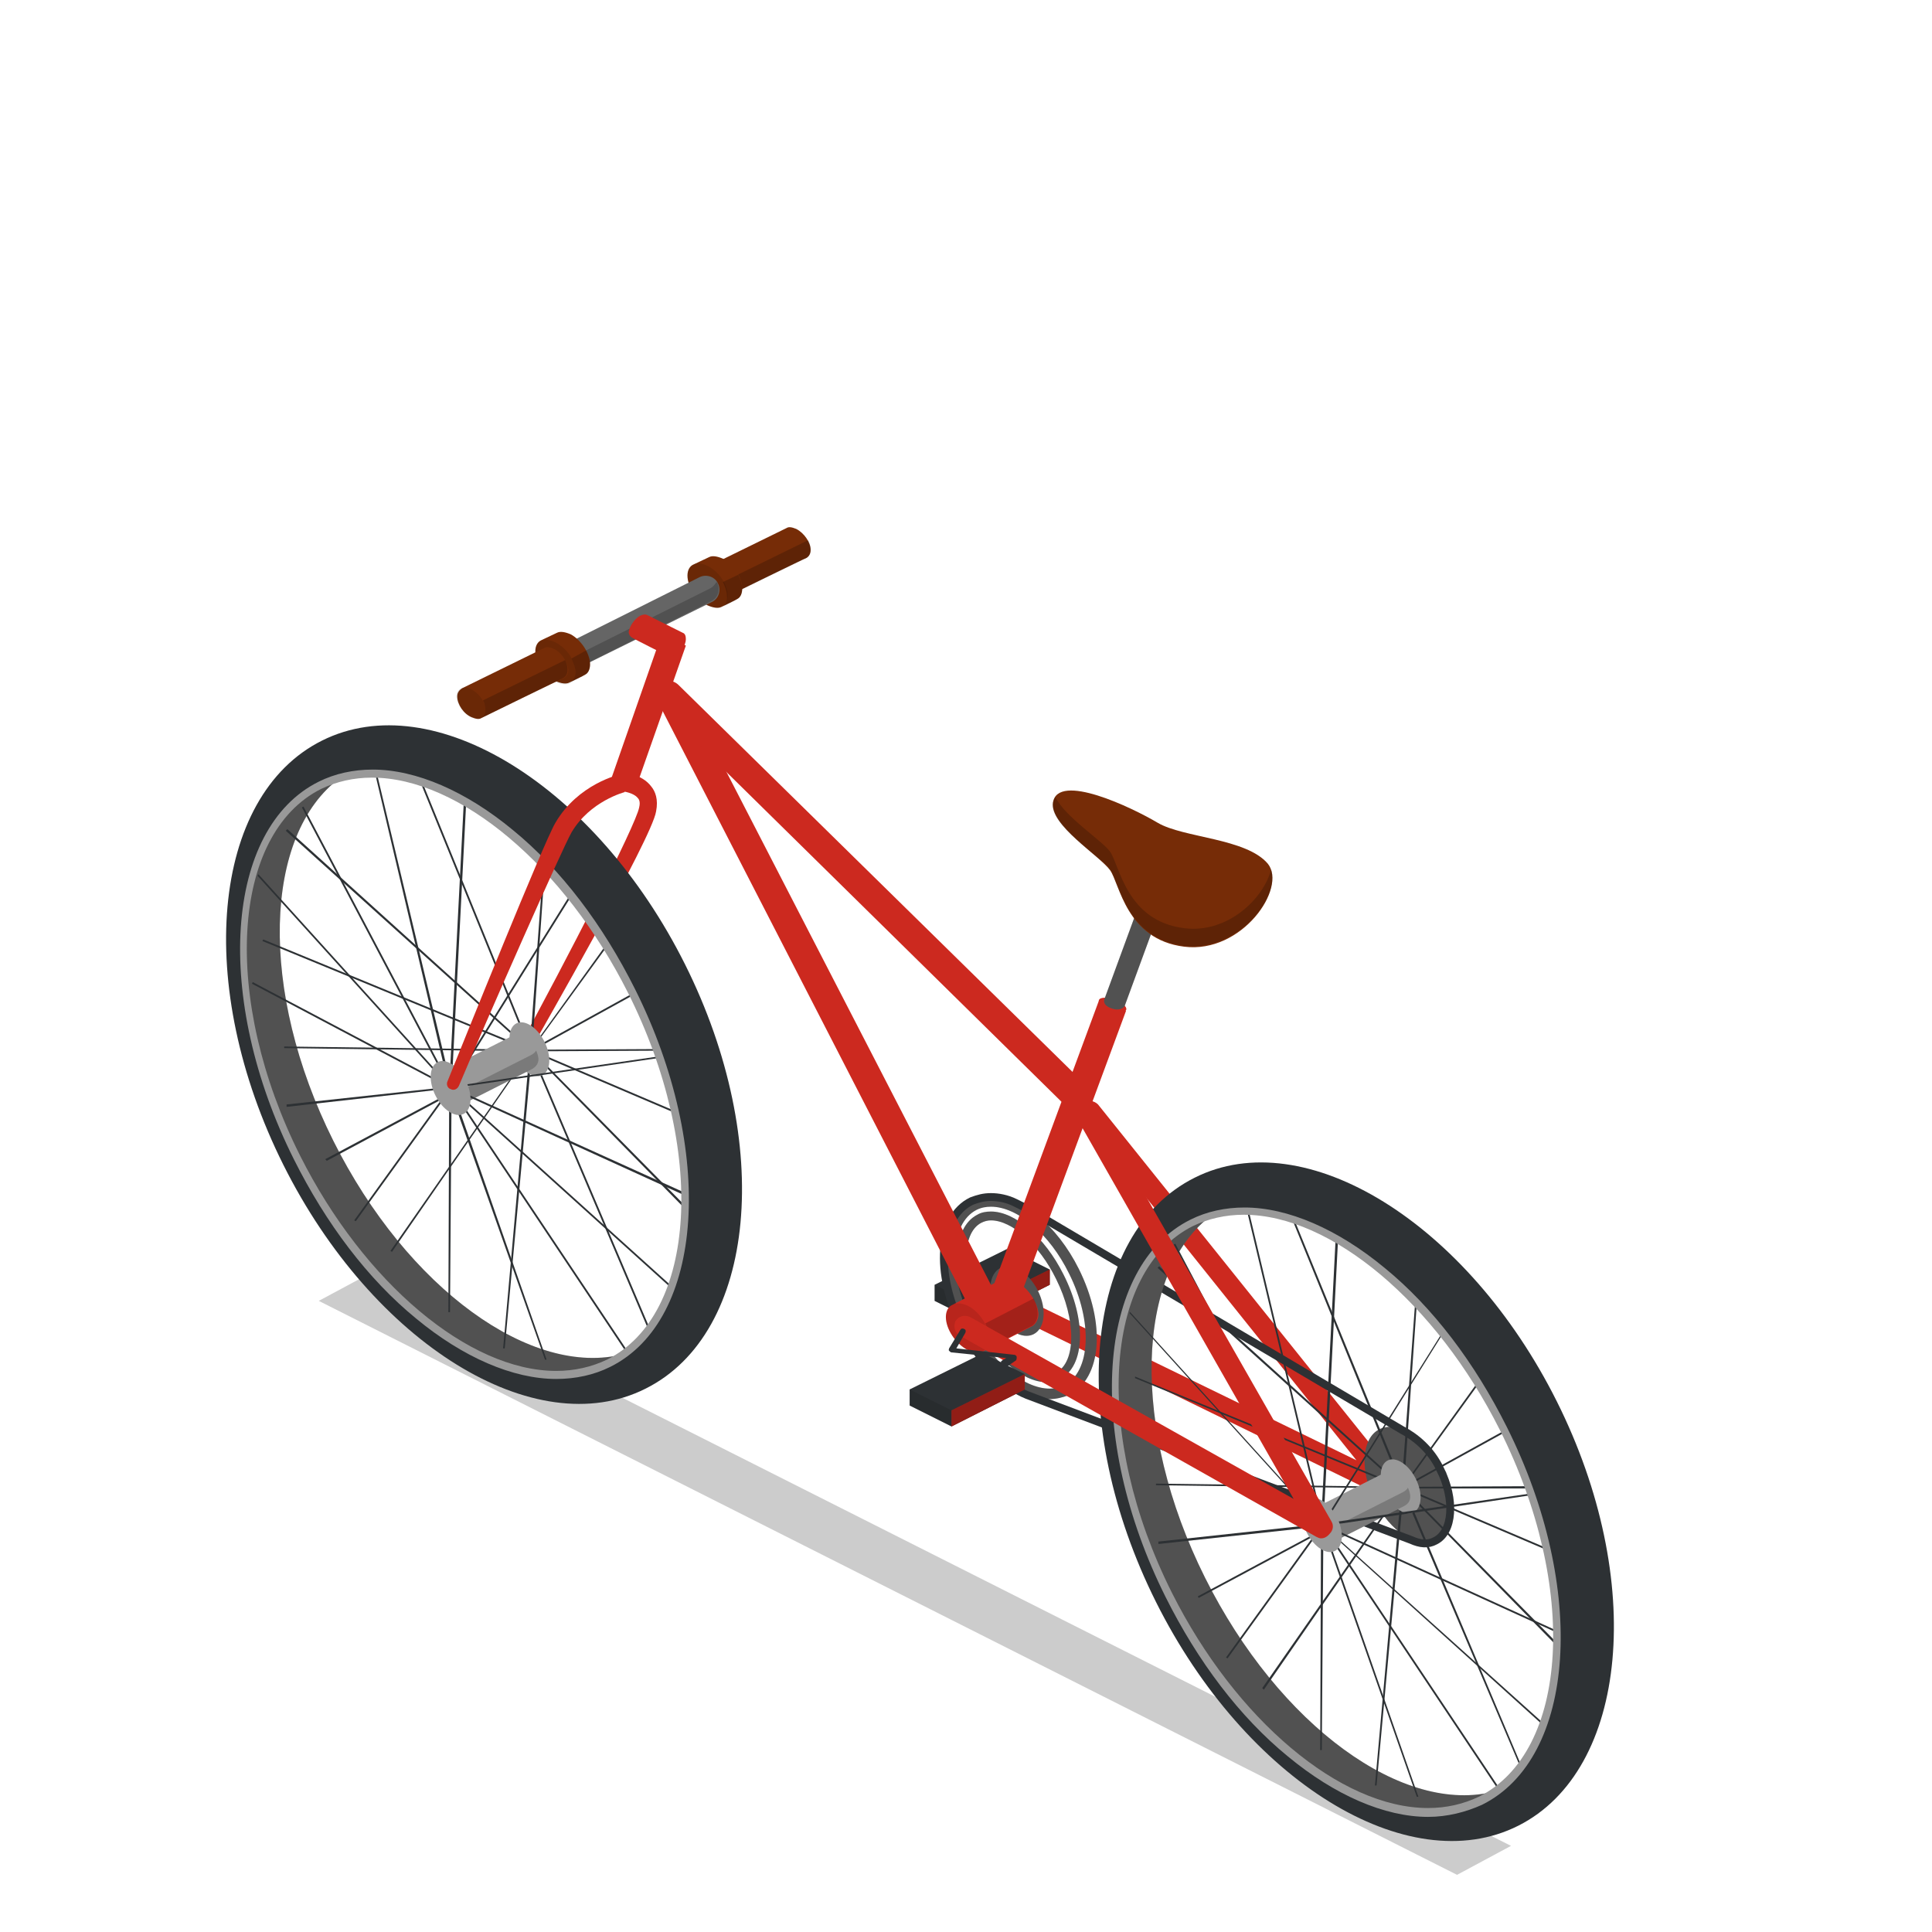 <svg enable-background="new 0 0 240 240" viewBox="0 0 240 240" xmlns="http://www.w3.org/2000/svg"><path d="m121.3 164.2-5.2-2.6v-2l9.1-4.5 5.2 2.6v1.9z" fill="#2d3134"/><path d="m116.1 159.6v2l5.2 2.6v-2z" opacity=".11"/><path d="m130.4 157.7v1.9l-9.1 4.6v-2z" fill="#cc291f"/><path d="m130.4 157.7v1.9l-9.1 4.6v-2z" opacity=".29"/><path d="m65.7 130.8-1.3-.6c5.9-10.8 14.6-27.7 15-29.9.2-.8-.1-1.1-.2-1.2-.5-.6-1.7-.8-2-.8l.1-2.3c.2 0 2.4.1 3.6 1.7.5.6.9 1.6.6 3.1-.5 3.3-14.3 27.3-15.8 30z" fill="#cc291f"/><path d="m172.9 186.3c-.2 0-.4 0-.5-.1l-45.5-22.2c-.6-.3-.9-1.1-.6-1.7s1.1-.9 1.7-.6l40.5 19.7-34.1-42.6c-.4-.5-.3-1.3.2-1.8.5-.4 1.3-.3 1.8.2l37.6 46.9c.4.5.4 1.1 0 1.6-.3.4-.7.6-1.1.6z" fill="#cc291f"/><ellipse cx="174.9" cy="184.5" fill="#656565" rx="4.5" ry="7.7" transform="matrix(.894 -.447 .447 .894 -64.031 97.665)"/><ellipse cx="174.9" cy="184.5" opacity=".2" rx="4.5" ry="7.7" transform="matrix(.894 -.447 .447 .894 -64.031 97.665)"/><path d="m130.4 173.8c-3.8 0-8.2-3.6-10.9-9-3.4-6.8-2.9-13.6 1.2-15.7.7-.4 1.5-.5 2.4-.5 3.8 0 8.2 3.6 10.9 9 3.4 6.8 2.9 13.6-1.2 15.7-.8.3-1.6.5-2.4.5zm-7.3-23.9c-.6 0-1.2.1-1.8.4-3.3 1.7-3.6 7.9-.6 13.9 2.4 4.9 6.4 8.3 9.7 8.3.6 0 1.2-.1 1.8-.4 3.3-1.7 3.6-7.9.6-13.9-2.4-4.9-6.4-8.3-9.7-8.3z" fill="#656565"/><path d="m130 171.7c-3 0-6.7-3.2-9-7.8-2.9-5.7-2.7-11.4.4-13 .5-.3 1.1-.4 1.7-.4 3 0 6.7 3.2 9 7.8 2.9 5.7 2.7 11.4-.4 13-.6.3-1.1.4-1.7.4zm-6.9-20.1c-.4 0-.8.1-1.2.3-2.5 1.3-2.5 6.6 0 11.6 2.1 4.2 5.5 7.3 8.1 7.3.4 0 .8-.1 1.2-.3 2.5-1.3 2.5-6.6 0-11.6-2.1-4.3-5.5-7.3-8.1-7.3z" fill="#656565"/><ellipse cx="126.4" cy="161.7" fill="#656565" rx="2.9" ry="4.6" transform="matrix(.894 -.447 .447 .894 -58.947 73.571)"/><path d="m130.4 173.8c-3.8 0-8.2-3.6-10.9-9-3.4-6.8-2.9-13.6 1.2-15.7.7-.4 1.5-.5 2.4-.5 3.8 0 8.2 3.6 10.9 9 3.4 6.8 2.9 13.6-1.2 15.7-.8.3-1.6.5-2.4.5zm-7.3-23.9c-.6 0-1.2.1-1.8.4-3.3 1.7-3.6 7.9-.6 13.9 2.4 4.9 6.4 8.3 9.7 8.3.6 0 1.2-.1 1.8-.4 3.3-1.7 3.6-7.9.6-13.9-2.4-4.9-6.4-8.3-9.7-8.3z" opacity=".2"/><path d="m130 171.7c-3 0-6.7-3.2-9-7.8-2.9-5.7-2.7-11.4.4-13 .5-.3 1.1-.4 1.7-.4 3 0 6.7 3.2 9 7.8 2.9 5.7 2.7 11.4-.4 13-.6.3-1.1.4-1.7.4zm-6.9-20.1c-.4 0-.8.1-1.2.3-2.5 1.3-2.5 6.6 0 11.6 2.1 4.2 5.5 7.3 8.1 7.3.4 0 .8-.1 1.2-.3 2.5-1.3 2.5-6.6 0-11.6-2.1-4.3-5.5-7.3-8.1-7.3z" opacity=".2"/><ellipse cx="126.4" cy="161.7" opacity=".2" rx="2.9" ry="4.6" transform="matrix(.894 -.447 .447 .894 -58.947 73.571)"/><path d="m178.9 182.5c-1.2-2.5-3.1-4-4.8-4.9l-46.9-27.7s0 0-.1 0l-1-.5c-1-.5-2.1-.7-3-.7s-1.6.2-2.4.5c-4.1 2-4.6 8.9-1.2 15.7 2.1 4.1 5.1 7.2 8.1 8.4l47.7 18c1.1.5 2.1.6 3 .1 2.2-1.1 2.5-5.1.6-8.9z" fill="none" stroke="#2d3134" stroke-miterlimit="10" stroke-width=".976"/><path d="m39.6 161.6 6.7-3.6 141.4 71.3-6.7 3.6z" opacity=".2"/><path d="m149.7 196c-9.3-18.6-8.7-38.1.9-45.1-.9.2-1.8.6-2.6 1-11.5 5.7-12.8 26.5-2.8 46.3 9.9 19.8 27.2 31.2 38.7 25.5.7-.3 1.3-.7 1.9-1.2-11.4 3.1-26.9-8.1-36.1-26.5z" fill="#656565"/><path d="m149.7 196c-9.3-18.6-8.7-38.1.9-45.1-.9.2-1.8.6-2.6 1-11.5 5.7-12.8 26.5-2.8 46.3 9.9 19.8 27.2 31.2 38.7 25.5.7-.3 1.3-.7 1.9-1.2-11.4 3.1-26.9-8.1-36.1-26.5z" opacity=".2"/><path d="m171 221.8h-.2l3.3-37 1.9-25.8.2.1-1.8 25.7z" fill="#2d3134"/><path d="m189.7 221.5-15.6-36.7-14.3-35.1.2-.1 14.4 35.2 15.5 36.7z" fill="#2d3134"/><path d="m157 209.9-.2-.2 17.4-25 10.3-14.3.2.1-10.4 14.4z" fill="#2d3134"/><path d="m195.2 206.3-21-21.4-30.4-27.4.2-.2 30.3 27.4 21.1 21.4z" fill="#2d3134"/><path d="m194.6 193.6-20.4-8.7-33.2-13.7v-.2l33.3 13.7 20.4 8.7z" fill="#2d3134"/><path d="m174.3 184.9-30.7-.4v-.2l30.7.4 19.4-.1v.3z" fill="#2d3134"/><path d="m148.9 198.5-.1-.2 25.4-13.6 13.6-7.5.1.2-13.6 7.5z" fill="#2d3134"/><ellipse cx="174.1" cy="184.7" fill="#999" rx="2.1" ry="3.6" transform="matrix(.894 -.447 .447 .894 -64.208 97.341)"/><path d="m163.8 187.1 8.5-4.3c1.2-.6 1.8.3 2.4 1.5.6 1.2.9 2.2-.3 2.8l-8.5 4.3z" fill="#999"/><path d="m174.9 184.8c-.1.2-.3.4-.7.6l-8.5 4.3-1.4-2.9-.5.3 2.1 4.3 8.5-4.3c1-.5.9-1.4.5-2.3z" opacity=".2"/><g fill="#2d3134"><path d="m164.2 217.4h-.2l.1-28 1.8-35.2.3.1-1.8 35.1z"/><path d="m176 223.2-11.8-33.7-9.3-39.1.2-.1 9.3 39.1 11.8 33.8z"/><path d="m152.5 206-.2-.1 11.9-16.5 14.8-23.6.1.1-14.7 23.6z"/><path d="m186.1 222.3-21.9-32.8-18.4-34.9.2-.1 18.4 34.9 21.9 32.8z"/><path d="m193 215.5-28.8-26-23.9-26.4.1-.1 23.9 26.4 28.8 25.9z"/><path d="m194.9 203.5-30.7-14-24.6-13 .2-.2 24.5 13 30.7 14z"/><path d="m143.9 191.8v-.3l20.3-2.2 27.5-4 .1.2-27.5 4.1z"/><path d="m193.4 174.1c-11.1-22.2-31.3-34.7-45-27.8-13.8 6.9-15.9 30.5-4.8 52.7s31.3 34.7 45 27.8 15.9-30.5 4.8-52.7zm-9.5 49.6c-11.5 5.7-28.8-5.7-38.7-25.5s-8.6-40.5 2.8-46.3c11.5-5.7 28.8 5.7 38.7 25.5s8.7 40.6-2.8 46.3z"/></g><path d="m177.4 225.7c-5.4 0-11.6-2.7-17.4-7.5-6-4.9-11.2-11.8-15.2-19.8-10-20-8.6-41.1 3.1-46.9 2-1 4.3-1.5 6.7-1.5 5.4 0 11.6 2.7 17.4 7.5 6 4.9 11.2 11.8 15.2 19.8 10 20 8.6 41.1-3.1 46.9-2 .9-4.3 1.5-6.7 1.5zm-22.9-74.8c-2.3 0-4.4.5-6.3 1.4-11.2 5.6-12.4 26.1-2.6 45.6 7.9 15.7 20.9 26.7 31.8 26.7 2.3 0 4.4-.5 6.3-1.4 11.2-5.6 12.4-26.1 2.6-45.6-7.9-15.7-20.9-26.7-31.8-26.7z" fill="#999"/><ellipse cx="164.3" cy="189.5" fill="#999" rx="2.1" ry="3.6" transform="matrix(.894 -.447 .447 .894 -67.379 93.48)"/><path d="m41.4 141.7c-9.3-18.6-8.7-38.1.9-45.1-.9.2-1.8.6-2.6 1-11.5 5.7-12.8 26.5-2.8 46.3 9.9 19.8 27.2 31.2 38.7 25.5.7-.3 1.3-.7 1.9-1.2-11.4 3-26.9-8.1-36.1-26.5z" fill="#656565"/><path d="m41.4 141.7c-9.3-18.6-8.7-38.1.9-45.1-.9.2-1.8.6-2.6 1-11.5 5.7-12.8 26.5-2.8 46.3 9.9 19.8 27.2 31.2 38.7 25.5.7-.3 1.3-.7 1.9-1.2-11.4 3-26.9-8.1-36.1-26.5z" opacity=".2"/><path d="m62.7 167.5h-.2l3.3-37 1.9-25.8h.2l-1.8 25.8z" fill="#2d3134"/><path d="m81.4 167.2-15.6-36.7-14.3-35.1.2-.1 14.3 35.1 15.6 36.7z" fill="#2d3134"/><path d="m48.7 155.5-.2-.1 17.4-25 10.3-14.3.2.1-10.4 14.3z" fill="#2d3134"/><path d="m86.9 152-21-21.4-30.4-27.4.2-.2 30.3 27.4 21.1 21.4z" fill="#2d3134"/><path d="m86.3 139.3-20.4-8.7-33.3-13.7.1-.2 33.3 13.7 20.4 8.7z" fill="#2d3134"/><path d="m65.9 130.6-30.6-.4v-.2l30.6.4 19.5-.1v.2z" fill="#2d3134"/><path d="m40.6 144.2-.2-.2 25.5-13.6 13.6-7.5.1.2-13.6 7.5z" fill="#2d3134"/><ellipse cx="65.8" cy="130.4" fill="#999" rx="2.1" ry="3.6" transform="matrix(.894 -.447 .447 .894 -51.352 43.181)"/><path d="m55.5 132.8 8.5-4.3c1.2-.6 1.8.3 2.4 1.5.6 1.2.9 2.2-.3 2.8l-8.5 4.3z" fill="#999"/><path d="m66.6 130.5c-.1.2-.3.4-.7.6l-8.5 4.3-1.4-2.9-.5.3 2.1 4.3 8.5-4.3c1-.6.9-1.4.5-2.3z" opacity=".2"/><path d="m55.9 163h-.2l.1-27.9 1.8-35.2h.3l-1.8 35.2z" fill="#2d3134"/><path d="m67.7 168.9-11.9-33.7-9.2-39.1.2-.1 9.3 39.1 11.8 33.8z" fill="#2d3134"/><path d="m44.2 151.7-.2-.1 11.9-16.5 14.7-23.6.2.1-14.7 23.6z" fill="#2d3134"/><path d="m77.8 168-21.9-32.8-18.4-34.9.2-.1 18.4 34.9 21.9 32.8z" fill="#2d3134"/><path d="m84.7 161.2-28.8-26-23.9-26.4.1-.2 23.9 26.4 28.8 26z" fill="#2d3134"/><path d="m86.6 149.2-30.7-14-24.6-13 .1-.2 24.6 13 30.7 13.9z" fill="#2d3134"/><path d="m35.6 137.5v-.3l20.3-2.2 27.5-4v.2l-27.4 4z" fill="#2d3134"/><path d="m85.1 119.8c-11.1-22.2-31.3-34.7-45.1-27.8s-15.9 30.5-4.8 52.7 31.3 34.7 45 27.8c13.8-6.9 16-30.5 4.9-52.7zm-9.5 49.6c-11.5 5.7-28.8-5.7-38.7-25.5s-8.6-40.5 2.8-46.3c11.5-5.7 28.8 5.7 38.7 25.5s8.7 40.5-2.8 46.3z" fill="#2d3134"/><path d="m69.1 171.3c-5.4 0-11.6-2.7-17.4-7.5-6-4.9-11.2-11.8-15.2-19.8-10-20-8.6-41.1 3.1-46.9 2-1 4.3-1.5 6.7-1.5 5.4 0 11.6 2.7 17.4 7.5 6 4.9 11.2 11.8 15.2 19.8 10 20 8.6 41.1-3.1 46.9-2 1-4.3 1.5-6.7 1.5zm-22.9-74.7c-2.3 0-4.4.5-6.3 1.4-11.2 5.6-12.4 26.1-2.6 45.6 7.9 15.7 20.9 26.7 31.8 26.7 2.3 0 4.4-.5 6.3-1.4 11.2-5.6 12.4-26.1 2.6-45.6-7.9-15.7-20.9-26.7-31.8-26.7z" fill="#999"/><ellipse cx="56" cy="135.2" fill="#999" rx="2.1" ry="3.6" transform="matrix(.894 -.447 .447 .894 -54.523 39.32)"/><path d="m144.9 111.3c.4-.2.7-.2.9-.1l4.4 2.2c.3.1.4.4.4.8 0 .8-.6 1.7-1.4 2-.4.2-.7.2-1 .1 0 0-4.4-2.2-4.5-2.3-.2-.1-.4-.4-.4-.7.3-.7.9-1.6 1.6-2z" fill="#cc291f"/><path d="m148.4 116.4c-.1 0-4.4-2.2-4.5-2.3-.2-.1-.4-.4-.4-.7s.1-.6.3-.9l4.4 2.2c-.2.3-.3.6-.3.9.1.4.3.6.5.8z" opacity=".11"/><path d="m148 115.6c0 .8.6 1.1 1.4.7s1.4-1.3 1.4-2c0-.8-.6-1.1-1.4-.7-.8.3-1.4 1.3-1.4 2z" opacity=".11"/><path d="m126.2 159.2c-.7-.4-1.4-.4-1.9-.2l-6 3.1c-.5.2-.8.8-.8 1.5 0 1.5 1.2 3.3 2.7 4.1.7.4 1.4.4 1.9.2 0 0 6-3.1 6.2-3.2.4-.3.7-.8.7-1.5-.1-1.4-1.3-3.3-2.8-4z" fill="#cc291f"/><path d="m122.1 167.8c.2-.1 6-3.1 6.1-3.1.4-.3.7-.8.7-1.5 0-.6-.2-1.3-.5-1.9l-6 3.1c.3.6.5 1.3.5 1.9 0 .8-.3 1.3-.8 1.5z" opacity=".2"/><path d="m122.9 166.3c0 1.5-1.2 2.1-2.7 1.4s-2.7-2.6-2.7-4.1 1.2-2.1 2.7-1.4 2.7 2.7 2.7 4.1z" opacity=".1"/><path d="m98.9 65.7c-.5-.2-.9-.3-1.2-.1l-10.2 5c-.3.2-.6.5-.6 1 0 1 .8 2.2 1.8 2.6.5.2.9.3 1.2.1 0 0 10.2-5 10.3-5 .3-.2.5-.5.5-1 0-.9-.8-2.1-1.8-2.6z" fill="#762c07"/><path d="m90 74.3c.1-.1 10.2-5 10.2-5 .3-.2.5-.5.5-1 0-.4-.1-.8-.3-1.2l-10.2 5c.2.4.3.8.3 1.2 0 .5-.2.9-.5 1z" opacity=".2"/><path d="m90.5 73.3c0 1-.8 1.4-1.8.9s-1.7-1.6-1.7-2.6.8-1.4 1.8-.9 1.7 1.7 1.7 2.6z" opacity=".11"/><path d="m89.8 69.4c-.7-.3-1.3-.4-1.7-.2l-1.9.9c-.5.2-.8.7-.8 1.4 0 1.4 1.1 3 2.5 3.7.7.3 1.3.4 1.7.2 0 0 1.9-.9 2-1 .4-.2.6-.7.6-1.3 0-1.4-1.1-3-2.4-3.7z" fill="#762c07"/><path d="m89.7 75.4c.2-.1 1.8-.9 1.9-1 .4-.2.6-.7.6-1.3 0-.5-.2-1.1-.5-1.7l-1.9.9c.3.6.5 1.2.5 1.7.1.7-.2 1.2-.6 1.4z" opacity=".2"/><path d="m90.4 74c0 1.4-1.1 1.9-2.5 1.2s-2.5-2.3-2.5-3.7 1.1-1.9 2.5-1.2 2.5 2.3 2.5 3.7z" opacity=".1"/><path d="m64.2 86.6c-.6 0-1.2-.3-1.5-.9-.4-.8-.1-1.9.8-2.3l23.4-11.7c.8-.4 1.9-.1 2.3.8.4.8.1 1.9-.8 2.3l-23.5 11.6c-.2.1-.5.2-.7.2z" fill="#656565"/><path d="m89.1 72.4s-.1-.1-.1-.1c-.2.3-.4.6-.8.8l-23.4 11.7c-.2.1-.5.2-.8.2-.6 0-1.1-.3-1.4-.8-.2.5-.2 1 0 1.5.3.6.9.9 1.5.9.3 0 .5-.1.8-.2l23.4-11.7c.9-.4 1.2-1.4.8-2.3z" opacity=".2"/><path d="m70.9 78.8c-.7-.3-1.3-.4-1.7-.2l-1.9.9c-.5.2-.8.7-.8 1.4 0 1.4 1.1 3 2.5 3.7.7.3 1.3.4 1.7.2 0 0 1.9-.9 2-1 .4-.2.6-.7.6-1.3 0-1.3-1.1-3-2.4-3.7z" fill="#762c07"/><path d="m70.8 84.8c.2-.1 1.8-.9 1.9-1 .4-.2.6-.7.6-1.3 0-.5-.2-1.1-.5-1.7l-1.8 1c.3.6.5 1.2.5 1.7 0 .6-.3 1.1-.7 1.3z" opacity=".2"/><path d="m71.5 83.5c0 1.4-1.1 1.9-2.5 1.2s-2.5-2.3-2.5-3.7 1.1-1.9 2.5-1.2 2.5 2.3 2.5 3.7z" opacity=".1"/><path d="m68.8 80.6c-.5-.2-.9-.3-1.2-.1l-10.2 5c-.3.2-.6.5-.6 1 0 1 .8 2.2 1.8 2.6.5.2.9.3 1.2.1 0 0 10.2-5 10.3-5 .3-.2.5-.5.5-1-.1-1-.9-2.2-1.8-2.6z" fill="#762c07"/><path d="m59.8 89.2c.1-.1 10.2-5 10.2-5 .3-.2.5-.5.5-1 0-.4-.1-.8-.3-1.2l-10.2 5c.2.4.3.8.3 1.2 0 .5-.2.8-.5 1z" opacity=".2"/><path d="m60.3 88.2c0 1-.8 1.4-1.8.9s-1.8-1.7-1.8-2.6.8-1.4 1.8-.9 1.8 1.6 1.8 2.6z" opacity=".1"/><path d="m129.6 123.7h3.6v39.3h-3.6z" fill="#cc291f" transform="matrix(.938 .347 -.347 .938 57.858 -36.672)"/><path d="m56 135.3c-.4-.1-.6-.6-.4-1 1.9-4.7 12-29.8 13.4-32.1 2.8-4.8 7.9-6 8.1-6l.5 2.2-.3-1.1.3 1.1s-4.3 1.1-6.6 5c-1.1 1.9-10.3 22.7-14 31.5-.2.4-.6.6-1 .4z" fill="#cc291f"/><path d="m119.9 161.4-37.7-73.3c-.4-.9-.1-1.9.8-2.4.9-.4 1.9-.1 2.4.8l37.8 73.3z" fill="#cc291f"/><path d="m78.8 98.4-3.1-1 6.6-18.9 2.9 1.7z" fill="#cc291f"/><path d="m79.5 76.5c.4-.2.7-.2.9-.1l4.4 2.2c.3.1.4.4.4.8 0 .7-.6 1.7-1.3 2-.4.2-.7.2-.9.1 0 0-4.4-2.2-4.5-2.3-.2-.1-.4-.4-.4-.7.1-.7.7-1.6 1.4-2z" fill="#cc291f"/><path d="m132.1 137.1-50.3-49.5c-.7-.7-.7-1.8 0-2.5.7-.7 1.8-.7 2.5 0l50.3 49.4z" fill="#cc291f"/><path d="m164.1 191.1c-.2 0-.4-.1-.6-.2l-44.3-25c-.6-.4-.8-1.1-.5-1.8.4-.6 1.1-.8 1.8-.5l40.2 22.6-27.1-47.6c-.4-.6-.1-1.4.5-1.8s1.4-.1 1.8.5l29.5 51.7c.3.5.2 1.1-.2 1.5-.4.5-.8.6-1.1.6z" fill="#cc291f"/><ellipse cx="138.2" cy="124.9" fill="#cc291f" rx="1.8" ry=".7" transform="matrix(.942 .335 -.335 .942 49.865 -39.118)"/><path d="m138.2 125.3c-.7-.2-1.2-.6-1-1.2l5.1-13.9c.2-.7 1-1 1.7-.8s1 1 .8 1.7l-5.1 13.9c-.3.4-.9.5-1.5.3z" fill="#656565"/><path d="m138.2 125.3c-.7-.2-1.2-.6-1-1.2l5.1-13.9c.2-.7 1-1 1.7-.8s1 1 .8 1.7l-5.1 13.9c-.3.4-.9.5-1.5.3z" opacity=".2"/><path d="m130.8 99.7c.6-3.8 9.8.6 13 2.5s11 1.9 13.7 5.1c2.4 3-3.2 11.2-10.4 10.3s-8-7.8-9.2-9.5c-1.3-1.8-7.5-5.6-7.1-8.4z" fill="#762c07"/><path d="m147.1 115.3c-7.2-.9-8-7.8-9.2-9.5-1-1.4-5.6-4.3-6.8-6.8-.1.2-.2.4-.3.7-.5 2.8 5.8 6.6 7.1 8.3 1.2 1.7 2 8.6 9.2 9.5 6.6.8 12-6.1 10.8-9.5-.9 3.6-5.4 8-10.8 7.3z" opacity=".2"/><path d="m124.7 169.7c-.1 0-.2-.1-.3-.2-.1-.2-.1-.4.1-.5l.5-.3-6.8-.7c-.1 0-.2-.1-.3-.2s0-.2 0-.3l1.4-2.3c.1-.2.3-.2.5-.1s.2.3.1.5l-1.1 1.9 7.2.8c.1 0 .3.1.3.3 0 .1 0 .3-.1.4l-1.3.9c-.1-.2-.2-.2-.2-.2z" fill="#2d3134"/><path d="m118.2 177.2-5.2-2.6v-2l9.1-4.5 5.2 2.6v1.9z" fill="#2d3134"/><path d="m113 172.6v2l5.2 2.6v-2z" opacity=".11"/><path d="m127.3 170.7v1.9l-9.1 4.6v-2z" fill="#cc291f"/><path d="m127.3 170.7v1.9l-9.1 4.6v-2z" opacity=".29"/></svg>